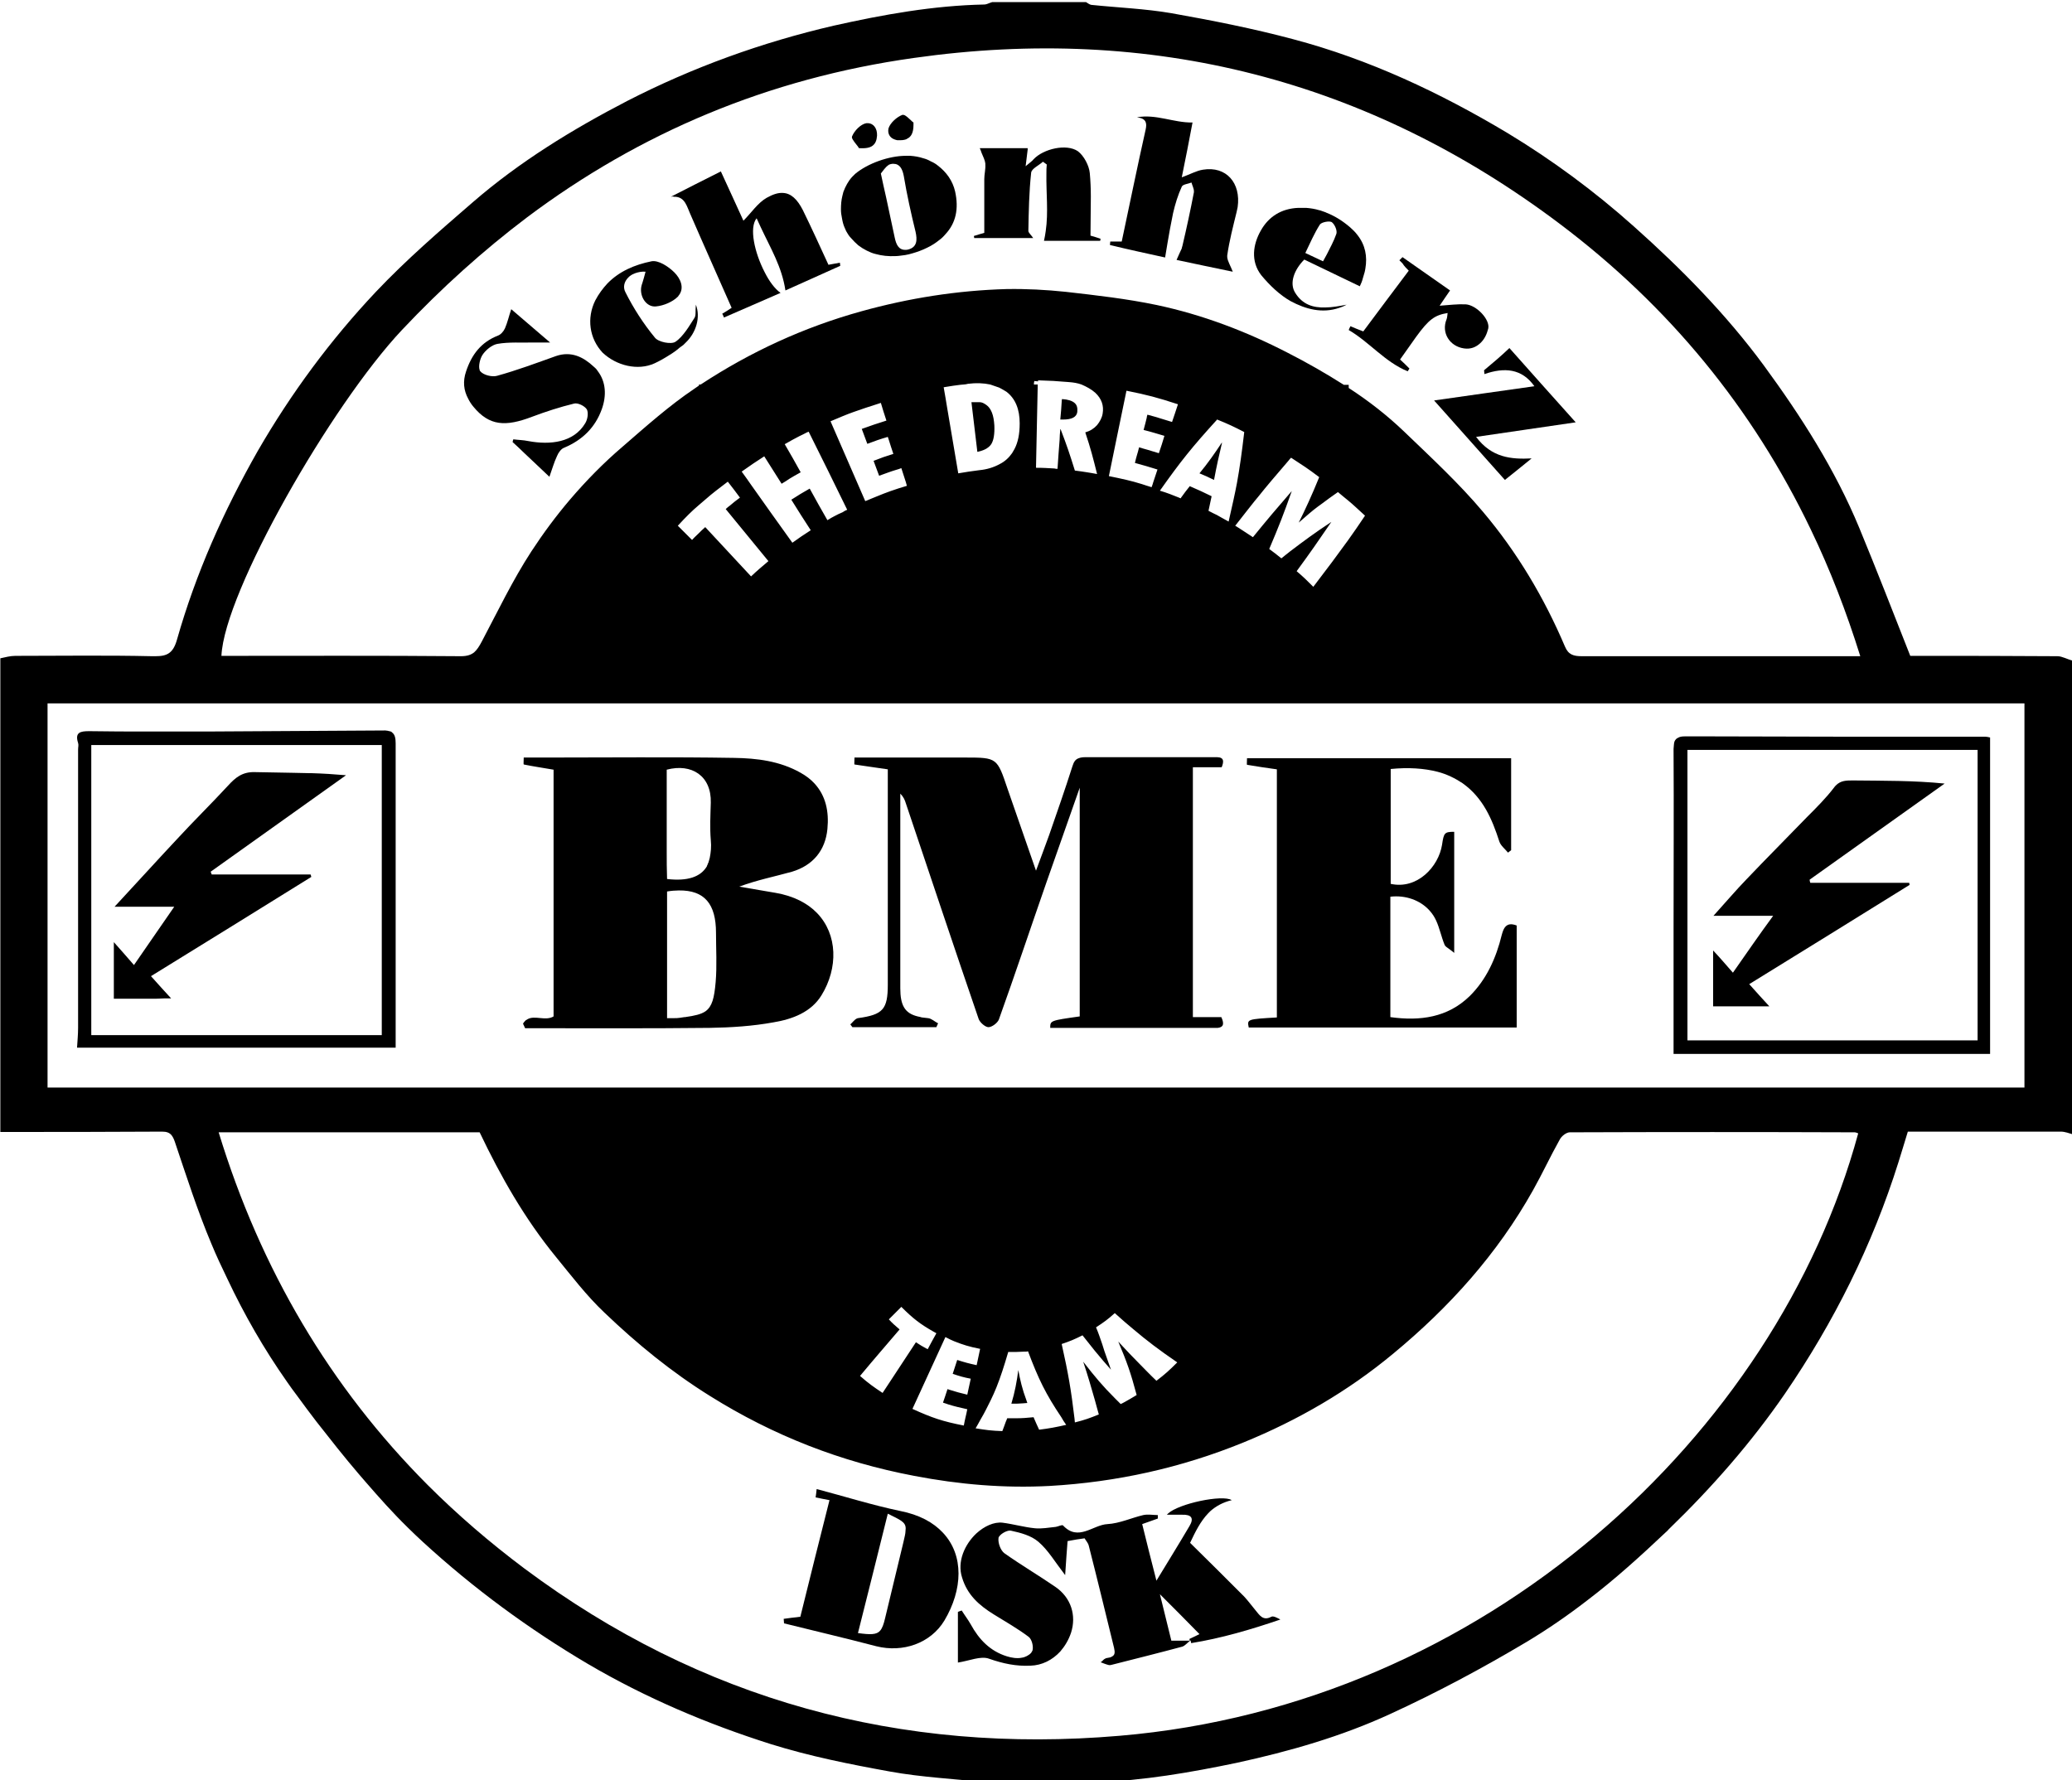 <?xml version="1.0" encoding="UTF-8" standalone="no"?>
<svg width="100%" height="100%" viewBox="0 0 597 513" version="1.1"
    xmlns="http://www.w3.org/2000/svg" xmlns:xlink="http://www.w3.org/1999/xlink"
    xml:space="preserve" xmlns:serif="http://www.serif.com/"
    style="fill-rule:evenodd;clip-rule:evenodd;stroke-linejoin:round;stroke-miterlimit:2;">
    <g id="DSK" transform="matrix(1,0,0,1,-78,-139)">
        <g transform="matrix(1,0,0,1,0,1)">
            <path d="M91.7,340.7L661.3,340.7L661.3,451.4L91.7,451.4L91.7,340.7ZM352.9,524.5C355.4,525.5 357.3,526.1 360.4,526.7C360,528.6 359.8,529.5 359.4,531.4C357.1,530.9 356,530.6 353.8,529.9C353.3,531.5 353,532.3 352.5,533.9C354.6,534.6 355.6,534.9 357.7,535.3C357.3,537.1 357.1,538.1 356.7,539.9C354.6,539.4 353.5,539.1 351.6,538.5C351.4,538.4 351.2,538.4 351,538.3C350.5,539.9 350.2,540.7 349.7,542.2C350.3,542.4 350.7,542.5 351.2,542.7C353.1,543.3 354.5,543.6 356.7,544.1C356.5,545 356.4,545.7 356.2,546.4C356,547.1 355.9,547.9 355.7,548.8C349.6,547.6 346.6,546.6 340.9,544C344.7,535.7 346.6,531.6 350.4,523.3C351.5,523.9 352.2,524.2 352.9,524.5M385.2,548.6C382.1,549.3 380.5,549.6 377.4,550C376.7,548.5 376.4,547.8 375.8,546.4C373.8,546.6 372.4,546.7 370.8,546.7L368.2,546.7C368.1,547.1 367.9,547.4 367.8,547.7C367.5,548.6 367.2,549.3 366.8,550.4C363.7,550.3 362.2,550.1 359.1,549.6C359.6,548.7 360.1,547.9 360.5,547.1C361.7,545.1 362.6,543.2 363.5,541.4C364.1,540.2 364.6,539 365.1,537.8C366.3,534.8 367.3,531.7 368.5,527.6C370.4,527.6 371.5,527.6 373.1,527.5L373.5,527.5C373.7,527.5 373.9,527.5 374.2,527.401C377.2,535.401 379.3,539.7 383.8,546.401C384.2,547.1 384.6,547.8 385.2,548.6M393.4,527.2C395.1,529.3 396.7,531.1 398.1,532.7C397.6,531.3 397.4,530.7 396.9,529.3C396.4,528 396,526.7 395.6,525.4C394.9,523.4 394.6,522.4 393.8,520.5C396.1,519 397.2,518.2 399.2,516.4C401.2,518.2 402.9,519.7 404.5,521C408.4,524.3 411.8,526.9 417.2,530.6C414.9,532.9 413.7,534 411.2,535.9C409.3,534.1 407.9,532.6 406.5,531.2C404.5,529.2 402.7,527.3 400.2,524.6C402.7,530.5 403.8,533.6 405.5,540C404,540.9 403.2,541.4 401.9,542.1C401.6,542.3 401.3,542.4 400.9,542.6C400.3,542 399.8,541.5 399.3,541C395.7,537.4 393.6,534.9 390.1,530.4C391.6,534.9 392.4,537.8 393.5,541.6C393.8,542.8 394.2,544.1 394.6,545.6C391.9,546.7 390.5,547.2 387.7,547.9C387.7,547.5 387.6,547.2 387.6,546.8C386.6,538.4 385.8,533.8 383.9,525.3C386.3,524.5 387.5,524 389.9,522.8C391.1,524.3 392.3,525.8 393.4,527.2M334.1,518.2L337.7,514.6C341.1,518 343.2,519.6 346.9,521.7C347.2,521.9 347.5,522 347.8,522.2C346.8,524 346.3,524.9 345.3,526.8C345.1,526.7 345,526.6 344.9,526.6C343.8,526 343.1,525.6 341.9,524.8C339.1,529.1 337.3,531.8 335,535.3C334.2,536.5 333.3,537.9 332.3,539.4C329.6,537.6 328.3,536.7 325.8,534.5C330.3,529.1 332.6,526.5 337.2,521.1C335.8,519.9 335.2,519.4 334.1,518.2M400.6,638.2C337.5,643.6 279.9,627.9 229.1,590C219.1,582.5 209.8,574.5 201.2,565.9C173.2,537.8 153.1,503.9 141,464.3L216.2,464.3C222.3,477.1 229.2,489.2 238.1,500.1C242.6,505.6 247,511.4 252.2,516.3C261.5,525.2 271.5,533.4 282.6,540.3C300.8,551.7 320.3,559.3 341.4,563.3C354.4,565.8 367.4,566.9 380.5,566.2C399.7,565.1 418.3,561 436.2,553.7C451.9,547.3 466.4,538.9 479.4,528.1C495.5,514.8 509.4,499.4 519.7,481C522.4,476.2 524.7,471.2 527.4,466.4C527.9,465.4 529.3,464.3 530.3,464.3C557.7,464.2 585,464.2 612.4,464.3C612.7,464.3 613.1,464.5 613.4,464.6C589.8,551.5 505.7,629.3 400.6,638.2M456.4,307.1C454.5,305.2 453.6,304.3 451.6,302.6C455.7,297 457.7,294.1 461.6,288.4C456.6,291.7 453.8,293.8 449.7,296.9C448.9,297.5 448.1,298.2 447.2,298.9C445.8,297.8 445.1,297.2 443.7,296.2C446.5,289.6 447.8,286.3 450.2,279.5C445.6,284.8 443.4,287.4 439,292.8C437.8,292 437,291.5 436.1,290.9C435.6,290.6 435,290.2 434.4,289.8C434.2,289.7 434.1,289.6 433.9,289.5C434.9,288.2 435.9,287 436.8,285.8C438.1,284.2 439.2,282.7 440.4,281.3C443.1,277.9 445.7,274.9 449.3,270.7C449.5,270.4 449.7,270.2 450,269.9C451.7,271 452.9,271.8 454.1,272.6C455.3,273.4 456.5,274.3 458.1,275.5C456,280.7 454,285 452.2,288.6C453.4,287.6 454,287 455.2,286C456,285.3 456.9,284.6 457.7,284C458.1,283.7 458.4,283.5 458.8,283.2C460.7,281.8 461.6,281.1 463.5,279.8C464.6,280.7 465.5,281.5 466.4,282.2C468,283.5 469.3,284.8 471.3,286.6C469.5,289.3 467.9,291.6 466.4,293.7C463.3,298 460.6,301.6 456.4,307.1M279.3,283.6C280,283 280.7,282.4 281.4,281.8C283.2,280.2 285.2,278.7 287.7,276.8C289.1,278.6 289.8,279.5 291.2,281.4C290,282.3 289.2,282.9 288.3,283.7C287.9,284 287.5,284.3 287.1,284.7C292,290.7 294.5,293.7 299.4,299.7C297.4,301.4 296.3,302.3 294.4,304.1C289.1,298.4 286.5,295.6 281.2,289.9C280.4,290.6 279.9,291.1 279.3,291.7C278.7,292.3 278.1,292.8 277.4,293.6C275.8,292 275,291.2 273.3,289.5C275.6,287 277.4,285.2 279.3,283.6M327.6,282.3C327.5,282.3 327.4,282.4 327.3,282.4C323.4,273.4 321.4,268.8 317.6,260.1C317.5,259.9 317.4,259.6 317.3,259.4C319.9,258.3 322,257.4 324,256.7C326.2,255.9 328.4,255.2 331.2,254.3C331.4,254.2 331.6,254.2 331.8,254.1C332.4,256.1 332.7,257.1 333.4,259.2C330.5,260.1 329.1,260.6 326.3,261.6C326.9,263.3 327.3,264.2 327.9,265.9C330.3,265 331.4,264.6 333.8,263.9C333.9,264.2 334,264.5 334.1,264.8C334.5,266.2 334.9,267.2 335.4,268.8C333.1,269.5 332,269.9 329.7,270.8C330.3,272.5 330.7,273.4 331.3,275.1C333.3,274.4 334.5,273.9 336.2,273.4C336.7,273.3 337.1,273.1 337.7,272.9C338.1,274.2 338.4,275 338.7,276C338.9,276.6 339.1,277.2 339.3,278C335.6,279.1 333.4,279.9 330.5,281.1C329.6,281.5 328.7,281.8 327.6,282.3M318.5,286.7C317.9,287 317.2,287.4 316.4,287.9C314.3,284.3 313.3,282.4 311.3,278.8C309.8,279.7 308.8,280.2 307.6,281C307.1,281.3 306.6,281.6 306,282C308.2,285.5 309.3,287.3 311.6,290.8C309.4,292.2 308.4,292.9 306.3,294.4C301.4,287.6 298.6,283.6 294.4,277.7C293.6,276.5 292.7,275.3 291.7,273.9C293,273 294,272.3 295,271.6C296,271 296.9,270.3 298.2,269.5C300.2,272.7 301.2,274.2 303.2,277.4C304.1,276.9 304.8,276.4 305.4,276C306.4,275.4 307.4,274.8 308.7,274.1C306.9,270.9 306,269.2 304.1,266C305.8,265 307,264.4 308.3,263.7C309,263.4 309.7,263 310.5,262.6C310.7,262.5 310.8,262.5 311,262.4C315.5,271.4 317.7,275.9 322.1,284.9C321.6,285.1 321.2,285.3 320.8,285.6C319.9,286 319.2,286.3 318.5,286.7M365.9,249.7C366.5,250 367,250.3 367.5,250.6C367.7,250.7 367.8,250.8 368,250.9C370.6,252.9 371.8,256 371.8,260C371.8,263.1 371.3,265.5 370.3,267.4C370.1,267.8 369.8,268.2 369.6,268.6C368.7,269.9 367.5,271 366.1,271.7C364.3,272.7 362.3,273.3 360.1,273.5C357.7,273.8 356.5,274 354.1,274.4C352.8,266.7 352,261.9 350.9,255.5C350.6,253.7 350.3,251.8 349.9,249.6C350.1,249.6 350.3,249.5 350.5,249.5C352.1,249.2 353.2,249.1 354.6,248.9C354.9,248.9 355.3,248.8 355.7,248.8C356.1,248.8 356.5,248.7 356.9,248.6C359.3,248.3 361.4,248.4 363.3,248.8C364.2,249.1 365.1,249.4 365.9,249.7M393.6,251.2C395.4,252.9 396.1,254.9 395.7,257.2C395.5,258.4 394.9,259.5 394.1,260.5C393.2,261.5 392.1,262.2 390.7,262.6C392.3,267.4 392.9,269.8 394.1,274.6C392.9,274.4 392,274.2 391.2,274.1C390.1,273.9 389.1,273.8 387.7,273.6C386.2,268.8 385.4,266.4 383.6,261.7L383.5,261.7C383.4,262.9 383.3,263.9 383.3,264.8C383.1,267.6 382.9,269.7 382.7,273.1C382.4,273.1 382.1,273.1 381.8,273C379.9,272.9 378.7,272.8 376.5,272.8C376.7,263.1 376.8,258.1 377,248.8L375.9,248.8C375.9,248.5 375.9,248.2 376,247.9L376,247.8C376.4,247.8 376.7,247.9 377.1,247.9L377.1,247.6C380.6,247.7 382.4,247.8 385.9,248.1C387.3,248.2 388.5,248.4 389.6,248.8C391,249.4 392.5,250.2 393.6,251.2M415.7,259.6C413.7,259 412.4,258.6 410.8,258.1C410.1,257.9 409.4,257.7 408.6,257.5C408.5,257.8 408.4,258.2 408.4,258.4C408.1,259.6 407.9,260.5 407.5,261.9C409.9,262.5 411.1,262.9 413.5,263.6C412.9,265.6 412.6,266.6 411.9,268.6C410.6,268.2 409.6,267.9 408.6,267.6C407.9,267.4 407.1,267.2 406.2,266.9C406,267.8 405.8,268.4 405.6,269.1C405.4,269.8 405.2,270.5 405,271.4C407.6,272.1 408.9,272.5 411.5,273.3C411,274.8 410.7,275.7 410.3,276.9C410.2,277.4 410,277.8 409.8,278.4C409.7,278.4 409.6,278.3 409.5,278.3C408.6,278 407.8,277.8 407,277.5C403.8,276.5 401.4,276 397.5,275.2C399.5,265.5 400.5,260.5 402.5,250.9C402.5,250.8 402.5,250.7 402.6,250.6C408.6,251.8 411.6,252.6 417.4,254.5C416.7,256.6 416.4,257.6 415.7,259.6M432,288.3C430.6,287.5 429.6,287 428.6,286.4C427.9,286.1 427.2,285.7 426.4,285.3C426.3,285.3 426.3,285.2 426.2,285.2C426.6,283.5 426.7,282.7 427.1,281C424.6,279.8 423.4,279.2 420.8,278.1C419.8,279.4 419.2,280.1 418.3,281.4C418.3,281.5 418.2,281.5 418.2,281.6C418,281.5 417.8,281.5 417.7,281.4C415.7,280.6 414.5,280.1 412.2,279.4C418.2,270.9 421.5,266.8 428.6,259C428.6,258.9 428.7,258.9 428.7,258.9C431.9,260.2 433.4,260.9 436.5,262.5C435.8,268.5 435.2,272.8 434.4,277.2C433.8,280.4 433,283.9 432,288.3M341.3,154.7C409.6,145 472.2,160.9 527.4,202.5C559,226.3 583,255.7 599.7,290.5C605.3,302.1 610,314.3 614,327.1L533.8,327.1C531.4,327.1 529.9,326.7 528.9,324.3C522.9,310.2 515.1,297.1 505.3,285.5C498.4,277.3 490.4,269.9 482.6,262.4C477.7,257.7 472.3,253.5 466.6,249.8L466.6,248.9L465.2,248.9C460,245.6 454.6,242.5 449.1,239.7C437.1,233.5 424.5,228.7 411.3,225.9C402.7,224.1 393.9,223.1 385.1,222.1C379.4,221.5 373.7,221.2 368,221.3C353.8,221.7 339.9,223.9 326.2,227.7C309.6,232.3 294.2,239.4 279.9,248.8L279.4,248.8L279.4,249.1C279,249.4 278.5,249.7 278.1,250C270.8,254.9 264.1,260.9 257.4,266.7C251.9,271.4 246.9,276.5 242.2,282C238.2,286.7 234.5,291.7 231.1,296.9C225.7,305.2 221.4,314.2 216.8,322.9C216.1,324.2 215.5,325.2 214.6,326C213.7,326.7 212.6,327.1 210.8,327.1C187.8,326.9 164.8,327 141.8,327C142.6,308.6 173.4,254.8 193.8,233.1C205.2,221 217.2,210.2 229.9,200.6C262.3,176.3 299.3,160.6 341.3,154.7M670.8,327.1C657.7,327 644.6,327 631.5,327L628.4,327C623.4,314.3 618.7,302.2 613.7,290.1C606.7,273.2 596.9,257.9 586.2,243.3C575.3,228.5 562.4,215.4 548.7,203.2C537.4,193.1 525.2,184.1 512.3,176.3C492.9,164.7 472.5,155.1 450.6,149.3C439,146.2 427.3,143.9 415.5,141.8C407.9,140.5 400.1,140.2 392.4,139.4C391.9,139.3 391.4,138.9 390.9,138.6L363.9,138.6C363.7,138.7 363.5,138.7 363.3,138.8C362.7,139 362.2,139.3 361.6,139.3C346.9,139.6 332.5,142.2 318.2,145.4C297.5,150.2 277.6,157.4 258.7,167.1C242.9,175.3 227.7,184.6 214.2,196.3C204.6,204.6 195,212.9 186.3,222.1C173.2,236 161.9,251.3 152.3,267.9C142.4,285.3 134.4,303.3 129,322.3C127.9,326.2 126.2,327.1 122.8,327.1L121.8,327.1C108.7,326.8 95.5,327 82.4,327C81,327 79.5,327.4 78.1,327.7L78.1,464.2C93.6,464.2 109.2,464.2 124.7,464.1C126,464.1 126.8,464.4 127.4,465.1C127.8,465.6 128.1,466.2 128.4,467.1C131.7,476.9 134.9,486.9 138.9,496.4C140.3,499.8 141.9,503.2 143.5,506.5C148.4,516.9 154.1,526.8 160.7,536.2C161.6,537.5 162.6,538.9 163.6,540.2C165.4,542.7 167.3,545.2 169.2,547.7C173.2,552.8 177.2,557.9 181.4,562.8C182,563.5 182.7,564.3 183.3,565C187.2,569.5 191.2,574 195.5,578.2C196.9,579.6 198.4,581 199.8,582.3C214.4,595.7 230.3,607.4 247.4,617.5C264.1,627.3 281.8,634.8 300.1,640.6C311.3,644.1 322.8,646.4 334.4,648.5C343.7,650.2 353.2,650.6 362.7,651.7C363.1,651.7 363.4,652.2 363.8,652.4L390.8,652.4C391.8,652.1 392.8,651.7 393.8,651.6C407.5,651.1 420.9,648.8 434.3,646C449.5,642.7 464.5,638.4 478.6,631.9C491.9,625.8 505,618.8 517.6,611.3C523.8,607.6 529.6,603.6 535.3,599.2C543.2,593.2 550.6,586.5 557.9,579.6C558.2,579.3 558.5,579.1 558.7,578.8L558.9,578.6C571.3,566.6 582.6,553.7 592.3,539.6C606.4,519 617.5,496.8 625,472.901C625.9,470.1 626.7,467.3 627.7,464.1L671.8,464.1C673,464.1 674.2,464.6 675.3,464.901L675.3,328.4C673.6,328 672.2,327.1 670.8,327.1" style="fill-rule:nonzero;"/>
        </g>
        <g transform="matrix(1,0,0,1,371.4,543.5)">
            <path d="M0,-9.7C-0.4,-6.5 -1,-3.3 -2,0C-0.6,0 0.2,0 1.3,-0.1C1.7,-0.1 2.1,-0.2 2.6,-0.2C2.5,-0.5 2.4,-0.8 2.3,-1.1C1.2,-4 0.5,-6.9 0,-9.7" style="fill-rule:nonzero;"/>
        </g>
        <g transform="matrix(1,0,0,1,420.7,577.5)">
            <path d="M0,33.8C0,34 0.1,34.1 0.1,34.3L-5.2,34.3C-6.3,29.9 -7.4,25.4 -8.5,20.9C-4.4,25 -0.601,28.8 2.899,32.4C2.3,32.7 1.1,33.3 0,33.8M23.6,27.4C21.2,28.7 20.2,26.9 19.1,25.6C18,24.3 17,22.9 15.8,21.6C10.6,16.4 5.399,11.2 0.2,6.1C1.7,2.9 3.2,-0.1 5.399,-2.4C5.6,-2.6 5.8,-2.8 5.899,-2.9C6,-3 6,-3 6.1,-3.1C7.7,-4.5 9.7,-5.6 12.2,-6.2C9.6,-7.9 -3.2,-5.2 -6.2,-2.3L-6.5,-2L-2.101,-2C0.6,-2.099 1.399,-1 0,1.3C-3,6.4 -6.101,11.4 -9.5,17C-11,11.2 -12.3,6 -13.601,0.7C-11.9,0.1 -10.5,-0.4 -9.101,-0.9L-9.101,-1.9C-10.5,-1.9 -11.9,-2.2 -13.3,-1.9C-16.7,-1.099 -20.101,0.5 -23.601,0.7C-27.8,0.901 -32,5.8 -36.4,1.1C-36.7,0.8 -37.8,1.401 -38.5,1.5C-40.5,1.7 -42.601,2.1 -44.5,1.901C-47.6,1.6 -50.7,0.7 -53.8,0.3C-56.3,0 -59.1,1.3 -61.4,3.401C-64.7,6.5 -67,11.5 -65.5,16.1C-64,21.1 -60.6,24.1 -56.4,26.7C-53,28.8 -49.5,30.8 -46.3,33.2C-45.4,33.901 -44.9,35.901 -45.2,37.1C-45.3,37.3 -45.4,37.5 -45.6,37.8C-46.2,38.5 -47.4,39.1 -48.3,39.2C-49.7,39.5 -51.3,39.2 -52.6,38.8C-57.4,37.3 -60.6,34 -63,29.6C-63.8,28.2 -64.8,26.901 -65.6,25.6C-66,25.7 -66.4,25.901 -66.7,26L-66.7,40.6C-63.4,40.1 -60.1,38.6 -57.7,39.5C-53.7,40.901 -49.9,41.7 -45.8,41.5C-42.5,41.401 -39.5,39.901 -37.2,37.401C-35.9,35.901 -34.8,34.1 -34.101,32C-32.5,27 -34.101,21.901 -38.601,18.8C-43.4,15.5 -48.5,12.5 -53.3,9.1C-54.4,8.3 -55.2,6.1 -55,4.7C-55,4.5 -54.8,4.2 -54.5,3.901C-53.7,3.1 -52.2,2.401 -51.4,2.6C-48.6,3.2 -45.6,4 -43.5,5.8C-40.7,8.2 -38.8,11.5 -35.8,15.401C-35.5,11.1 -35.3,7.8 -35.101,5.6C-33,5.2 -31.8,5 -30.2,4.8C-29.8,5.5 -29.2,6.1 -29,6.901C-26.5,16.7 -24.101,26.6 -21.7,36.401C-21.4,37.7 -21.5,38.401 -22.2,38.8C-22.601,39.1 -23.101,39.2 -23.8,39.3C-24,39.3 -24.3,39.5 -24.5,39.6C-24.8,39.8 -25.101,40.2 -25.4,40.401C-25.5,40.401 -25.5,40.5 -25.601,40.5C-24.8,40.8 -24.101,41.1 -23.3,41.3C-23,41.401 -22.5,41.3 -22.2,41.2C-15.5,39.5 -8.7,37.8 -2,36C-1.4,35.8 -1,35.3 0.3,34.2C0.399,34.5 0.5,34.7 0.5,35C9.2,33.6 17.7,31.1 26.2,28.2C25.3,27.7 24.2,27.1 23.6,27.4" style="fill-rule:nonzero;"/>
        </g>
        <g transform="matrix(1,0,0,1,338.3,600)">
            <path d="M0,-16.6C-1.8,-9.299 -3.5,-1.9 -5.3,5.4C-5.7,7.1 -6.1,8.201 -6.7,8.9C-7.7,10.1 -9.5,10.1 -13.1,9.6C-10.2,-1.799 -7.4,-13.2 -4.5,-24.799C-4.1,-24.6 -3.8,-24.499 -3.5,-24.299C0,-22.6 0.9,-21.999 0.6,-19.799C0.6,-18.999 0.3,-17.999 0,-16.6M11.4,-19.299C8.6,-22.299 4.6,-24.499 -1,-25.6C-9.1,-27.299 -17,-29.799 -25,-31.9C-25.1,-30.9 -25.2,-30.1 -25.3,-29.499C-23.8,-29.2 -22.5,-28.9 -21.3,-28.7C-24.2,-17.299 -27,-5.999 -29.7,4.9C-31.6,5.1 -33,5.3 -34.5,5.501C-34.5,5.9 -34.4,6.3 -34.4,6.8C-25.5,9.001 -16.6,11.1 -7.8,13.4C-0.2,15.3 7.8,12.6 11.8,6.001C17.1,-2.9 17.5,-12.799 11.4,-19.299" style="fill-rule:nonzero;"/>
        </g>
        <g transform="matrix(1,0,0,1,421.7,360.001)">
            <path d="M0,72.099L0,0.099L8.3,0.099C9.6,-3.101 7.5,-2.801 5.7,-2.801L-31,-2.801C-31.8,-2.801 -32.4,-2.701 -32.9,-2.501C-33.8,-2.201 -34.3,-1.501 -34.7,-0.201C-36.8,6.399 -39.101,12.999 -41.4,19.599C-42.5,22.699 -43.7,25.799 -45.2,29.899C-48.2,21.299 -50.8,13.799 -53.4,6.299C-56.4,-2.601 -56.4,-2.701 -65.5,-2.701L-97.5,-2.701C-97.5,-1.801 -97.6,-0.701 -97.5,-0.701C-94.3,-0.201 -91.2,0.199 -87.9,0.699L-87.9,62.7C-87.9,69.899 -89.3,71.399 -96.5,72.399C-96.6,72.399 -96.7,72.399 -96.7,72.499L-96.8,72.499C-97.5,72.799 -98.1,73.7 -98.7,74.2C-98.5,74.499 -98.3,74.7 -98.1,74.999L-73.9,74.999C-73.7,74.599 -73.6,74.2 -73.4,73.899C-74.4,73.399 -75.3,72.499 -76.3,72.399C-76.9,72.299 -77.5,72.299 -78,72.2C-78.1,72.2 -78.2,72.2 -78.4,72.099C-78.7,71.999 -79,71.999 -79.3,71.899C-83,70.999 -84.3,68.7 -84.3,63.799L-84.3,7.699C-83.4,8.599 -83,9.499 -82.7,10.499C-75.7,31.299 -68.8,51.999 -61.7,72.7C-61.3,73.7 -59.8,74.999 -58.9,74.999C-57.9,74.999 -56.3,73.799 -55.9,72.799C-51.2,59.7 -46.8,46.499 -42.2,33.299C-39.101,24.499 -36,15.699 -32.601,5.999L-32.601,71.899C-41.101,73.099 -41.101,73.099 -41.101,75.2L7.2,75.2C8.8,74.999 9.1,74.099 8.2,72.099L0,72.099Z" style="fill-rule:nonzero;"/>
        </g>
        <g transform="matrix(1,0,0,1,275.4,360.4)">
            <path d="M0,71.7L-0.2,71.7C-0.6,71.801 -1.1,71.801 -1.5,71.9C-2.1,72 -2.6,72 -3.2,72L-5.2,72L-5.2,35.5C-4,35.3 -2.8,35.2 -1.8,35.2C5.6,35.1 8.9,39.1 8.9,47.4C8.9,52.1 9.2,56.9 8.8,61.6C8.4,66.2 7.8,68.6 5.9,70.001C4.6,70.9 2.8,71.301 0,71.7M-5.3,23.9L-5.3,0.4C1.9,-1.5 7.6,2.2 7.4,9.9C7.3,13.5 7.1,17.1 7.4,20.7C7.6,22.6 7.4,24.3 7.1,25.8C7,26.3 6.8,26.8 6.7,27.2C6.6,27.4 6.5,27.5 6.5,27.7C6.4,27.9 6.3,28 6.3,28.2C4.5,31.3 0.7,32.6 -5.2,31.9C-5.3,29.2 -5.3,26.5 -5.3,23.9M26.1,35.9C22.6,35.3 19.1,34.7 15.6,34.1C20.7,32.2 25.8,31.2 30.8,29.8C36.8,28 40.4,23.7 41,17.5C41.5,12.4 40.5,7.9 37.3,4.4C36.2,3.2 34.9,2.2 33.3,1.3C27.3,-2.1 20.7,-2.9 14.1,-3C-4,-3.3 -22.1,-3.1 -40.3,-3.1L-46.5,-3.1C-46.5,-2.2 -46.6,-1.2 -46.5,-1.1C-43.6,-0.5 -40.7,-0.1 -37.9,0.4L-37.9,71.5C-40.2,72.9 -43.3,71.1 -45.4,72.301C-45.6,72.4 -45.7,72.5 -45.9,72.6C-46.2,72.9 -46.5,73.2 -46.7,73.6C-46.5,74 -46.3,74.5 -46.1,74.9C-28.4,74.9 -10.6,75 7.1,74.801C13.3,74.7 19.5,74.301 25.5,73.2C30.9,72.301 36.3,70.301 39.3,65.4C44.1,57.6 44,47.9 38,41.7C35.3,38.9 31.3,36.801 26.1,35.9" style="fill-rule:nonzero;"/>
        </g>
        <g transform="matrix(1,0,0,1,511.8,386.6)">
            <path d="M0,19.4C-0.5,19.9 -0.8,20.7 -1.1,21.799C-2.7,28.4 -5.5,34.7 -10.399,39.5C-16.7,45.6 -24.6,46.7 -33.2,45.5L-33.2,10.799C-28.8,10.299 -24.6,11.799 -21.899,14.799C-21.1,15.7 -20.5,16.6 -20,17.7C-19,19.9 -18.5,22.4 -17.6,24.6C-17.5,24.9 -17.2,25.2 -16.899,25.4C-16.399,25.799 -15.6,26.299 -14.8,27L-14.8,-7.9C-17.6,-7.9 -17.8,-7.6 -18.3,-4.2C-19.3,2.2 -25.5,8.8 -33.1,7.1L-33.1,-26C-28,-26.5 -23.5,-26.2 -19.6,-25.2C-16.899,-24.5 -14.5,-23.3 -12.399,-21.9C-6.5,-17.7 -3.899,-11.6 -1.8,-5.1C-1.399,-3.9 -0.2,-3 0.7,-1.9C1,-2.1 1.3,-2.4 1.601,-2.6L1.601,-29.1L-74.5,-29.1C-74.5,-28.3 -74.6,-27.3 -74.5,-27.2C-71.6,-26.7 -68.7,-26.3 -65.899,-25.9L-65.899,45.6C-74.5,46.1 -74.5,46.1 -74,48.5L3.2,48.5L3.2,19.1C1.601,18.5 0.7,18.7 0,19.4" style="fill-rule:nonzero;"/>
        </g>
        <g transform="matrix(1,0,0,1,0,-1.6)">
            <path d="M188,438.9L104.3,438.9L104.3,355.3L188,355.3L188,438.9ZM191,351.7L190.9,351.6C190.8,351.5 190.7,351.4 190.5,351.4C190.4,351.3 190.2,351.3 190.1,351.3C190,351.3 189.9,351.2 189.8,351.2C189.6,351.2 189.3,351.1 189,351.1C172,351.2 155.1,351.3 138.1,351.4L120.9,351.4C115.2,351.4 109.4,351.4 103.7,351.3C101.2,351.3 99.5,351.6 100.5,354.7C100.7,355.3 100.5,355.9 100.5,356.6L100.5,436.8C100.5,438.8 100.3,440.7 100.2,442.5L192,442.5L192,354.8C192,353.4 191.8,352.3 191,351.7" style="fill-rule:nonzero;"/>
        </g>
        <g transform="matrix(1,0,0,1,0,1.9)">
            <path d="M647.8,436.9L564.2,436.9L564.2,353.2L647.8,353.2L647.8,436.9ZM650.1,349.4L643.9,349.4C619.2,349.4 594.4,349.4 569.7,349.3L563.5,349.3C562.6,349.3 562,349.4 561.5,349.7C561,349.9 560.7,350.3 560.5,350.7C560.4,351 560.3,351.3 560.3,351.7C560.3,352.1 560.2,352.5 560.2,352.9L560.2,353.3C560.3,370.4 560.2,387.5 560.2,404.6L560.2,440.8L651.4,440.8L651.4,349.6L651.3,349.6C650.8,349.5 650.5,349.4 650.1,349.4" style="fill-rule:nonzero;"/>
        </g>
        <g transform="matrix(1,0,0,1,413.7,175.9)">
            <path d="M0,37.3C0.5,34.4 0.899,31.7 1.399,29.1C1.7,27.5 2,26 2.3,24.5C2.899,21.9 3.7,19.3 4.8,16.9C5.1,16.2 6.6,16.1 7.6,15.7C7.8,16.5 8.3,17.4 8.3,18.2L8.3,18.5C7.3,23.7 6.2,28.8 5,33.9C4.899,34.1 4.899,34.4 4.8,34.6C4.8,34.7 4.8,34.8 4.7,34.9C4.3,35.8 3.8,36.8 3.3,38C8.5,39.1 14.1,40.3 19.5,41.4C18.899,39.8 18,38.4 17.899,37.2L17.899,36.7C18.5,32.5 19.6,28.3 20.6,24.2C20.7,23.7 20.8,23.3 20.899,22.8C21.899,15.8 17.6,10.9 10.899,12C9,12.3 7.3,13.3 4.8,14.2C5.899,8.8 6.899,3.8 7.899,-1.6C2.5,-1.5 -2.601,-4.1 -8.101,-3.1C-6.7,-2.9 -5.9,-2.5 -5.601,-1.7C-5.4,-1.2 -5.4,-0.5 -5.601,0.4C-8,11.1 -10.2,21.9 -12.5,32.7L-15.8,32.7C-15.8,33 -15.9,33.4 -15.9,33.7C-10.601,35 -5,36.2 0,37.3" style="fill-rule:nonzero;"/>
        </g>
        <g transform="matrix(1,0,0,1,272.2,223.2)">
            <path d="M0,-27.5L0.4,-27.5C3.2,-27.3 3.7,-24.7 4.7,-22.5C8.6,-13.5 12.6,-4.6 16.6,4.5C15.7,5.1 14.8,5.7 13.9,6.2C14.1,6.6 14.3,7 14.4,7.3C19.8,5 25.1,2.6 30.7,0.2C29,-1 27.4,-3.2 26.1,-5.8C23.2,-11.4 21.6,-18.6 23.8,-21.3C24.2,-20.4 24.6,-19.6 25,-18.7C27.8,-12.7 31.1,-7.3 32.1,-0.5C37.1,-2.7 42.5,-5.2 47.9,-7.6C47.9,-7.9 47.8,-8.2 47.8,-8.5C46.8,-8.3 45.7,-8.1 44.5,-7.9C42.1,-13.1 39.7,-18.4 37.1,-23.7C35.5,-26.8 33.7,-28.5 31.4,-28.6C30,-28.7 28.5,-28.2 26.7,-27.2C24.1,-25.7 22.3,-22.9 20,-20.6C18,-24.9 15.8,-29.9 13.5,-34.8C8.5,-32.3 3.8,-29.9 -0.9,-27.5C-0.7,-27.5 -0.4,-27.6 -0.2,-27.6C-0.2,-27.5 -0.1,-27.5 0,-27.5" style="fill-rule:nonzero;"/>
        </g>
        <g transform="matrix(1,0,0,1,214.4,248.3)">
            <path d="M0,7.9C4.6,13.5 9.3,13.7 16.9,10.8C20.9,9.3 24.9,8 29,7C30.1,6.7 32.1,7.7 32.7,8.7C33.2,9.7 32.9,11.6 32.2,12.7C28.9,18.2 22.2,19 15.8,17.8C14.4,17.5 13,17.5 11.5,17.3C11.4,17.6 11.3,17.9 11.3,18.1C12.4,19.1 13.5,20.1 14.6,21.2C16.9,23.4 19.3,25.6 21.9,28.1C22.7,25.9 23.2,24 24.1,22.1C24.5,21.1 25.3,20 26.2,19.7C31.4,17.5 35.1,13.9 37,8.6C38.4,4.7 38.2,0.7 35.8,-2.4C35.5,-2.9 35.1,-3.3 34.6,-3.7C31.7,-6.4 28.2,-8.2 23.8,-6.7C18.2,-4.7 12.6,-2.6 6.8,-1C5.4,-0.6 2.9,-1.2 2,-2.3C1.9,-2.4 1.8,-2.5 1.8,-2.7C1.4,-3.8 1.9,-5.9 2.6,-7C3.5,-8.4 5.3,-9.9 6.9,-10.2C10.3,-10.8 13.9,-10.5 17.4,-10.6L22.1,-10.6C17.9,-14.2 14.5,-17.1 10.9,-20.2C10.2,-18.1 9.8,-16.3 9.1,-14.7C8.7,-13.8 7.9,-12.9 7.1,-12.6C2.2,-10.7 -0.5,-7.1 -2.1,-2.3C-3.1,0.6 -2.8,3.2 -1.5,5.6C-1.1,6.4 -0.6,7.2 0,7.9" style="fill-rule:nonzero;"/>
        </g>
        <g transform="matrix(1,0,0,1,358.6,181.7)">
            <path d="M0,25.3C0,25.5 0.1,25.7 0.1,25.9L17.1,25.9C16.5,25 15.7,24.4 15.7,23.8C15.8,18.2 15.9,12.7 16.5,7.1C16.6,5.9 18.7,5 19.9,3.9C20.3,4.2 20.6,4.4 21,4.7C20.9,5.6 20.9,6.4 20.9,7.3C20.8,12.9 21.5,18.5 20.7,23.9C20.6,24.8 20.4,25.7 20.2,26.7L36.4,26.7C36.4,26.5 36.5,26.3 36.5,26.1C35.6,25.8 34.7,25.5 33.6,25.2C33.6,21.4 33.7,17.6 33.7,13.9C33.7,11.7 33.6,9.4 33.4,7.2C33.2,5 31.7,2.2 30,0.9C26.7,-1.4 20,0.2 17.2,3.2C16.7,3.8 16.1,4.2 14.9,5.2C14.9,5 15,4.8 15,4.5C15.2,2.7 15.4,1.4 15.5,0.4L15.5,-0L1.7,-0C1.9,0.5 2.1,0.9 2.2,1.3C2.7,2.5 3.2,3.5 3.3,4.4L3.3,4.7C3.4,6.1 3,7.5 3,8.9L3,24.4C1.9,24.7 1,25 0,25.3" style="fill-rule:nonzero;"/>
        </g>
        <g transform="matrix(1,0,0,1,334.1,210.3)">
            <path d="M0,-23.8C0.1,-23.9 0.1,-23.9 0.2,-23.9C0.3,-23.9 0.4,-24 0.5,-24C0.8,-24.1 1.1,-24.1 1.3,-24.1C3.1,-24.1 3.9,-22.7 4.3,-20.6C5.2,-15.2 6.4,-9.8 7.7,-4.5C8.2,-2.2 8.2,-0.1 5.6,0.6C5.3,0.7 5,0.7 4.7,0.7C2.8,0.7 2.1,-0.9 1.7,-2.8C0.9,-6.6 0.1,-10.4 -0.8,-14.5C-1.3,-16.7 -1.8,-18.9 -2.3,-21.3C-1.7,-22 -1,-23.2 0,-23.8M-13.2,-7C-13,-6.2 -12.6,-5.4 -12.3,-4.7C-11.9,-4 -11.5,-3.3 -10.9,-2.7C-10.2,-1.9 -9.5,-1.2 -8.8,-0.6C-8,0 -7.2,0.5 -6.4,0.9C-5.6,1.3 -4.7,1.7 -3.8,1.9C-2,2.4 -0.1,2.6 1.9,2.5C2.8,2.5 3.7,2.3 4.7,2.2C5.4,2.1 6.1,1.9 6.8,1.7C8.2,1.3 9.6,0.8 11,0.1C12.3,-0.5 13.5,-1.3 14.5,-2.1C15.2,-2.6 15.8,-3.2 16.3,-3.8C19.3,-7 20.2,-11.1 19.1,-16.1C18.4,-19.2 16.6,-21.7 14.1,-23.6C13.5,-24.1 12.8,-24.5 12.1,-24.8C11.4,-25.2 10.7,-25.5 9.9,-25.7C8.7,-26.1 7.5,-26.3 6.2,-26.4L4.9,-26.4C0,-26.4 -6.1,-24.2 -9.7,-21.2C-10,-20.9 -10.3,-20.6 -10.6,-20.3C-11.7,-19.1 -12.5,-17.6 -13.1,-16C-13.2,-15.6 -13.3,-15.2 -13.4,-14.8C-13.7,-13.6 -13.8,-12.3 -13.8,-11C-13.8,-10.1 -13.7,-9.3 -13.5,-8.4C-13.4,-7.8 -13.3,-7.4 -13.2,-7" style="fill-rule:nonzero;"/>
        </g>
        <g transform="matrix(1,0,0,1,505.6,270.9)">
            <path d="M0,-25.2C0,-24.8 0.101,-24.5 0.101,-24.1C5.9,-26.1 10.9,-25.7 14.5,-20.6C5,-19.3 -4.3,-17.9 -14.399,-16.5C-8,-9.3 -2.3,-2.9 3.5,3.6C4.301,4.5 5.2,5.5 6,6.4C8.4,4.5 11,2.4 13.7,0.2C7.801,0.5 2.2,-0 -2.3,-6C7.5,-7.4 16.601,-8.8 26.4,-10.2C19.601,-17.8 13.5,-24.6 7.301,-31.6C4.9,-29.3 2.4,-27.2 0,-25.2" style="fill-rule:nonzero;"/>
        </g>
        <g transform="matrix(1,0,0,1,483.9,242.1)">
            <path d="M0,-25.1C-4.4,-19.2 -8.9,-13.3 -13.101,-7.6C-14.5,-8.1 -15.601,-8.6 -16.801,-9.1C-17,-8.7 -17.2,-8.3 -17.301,-8C-11.301,-4.5 -6.9,1.2 -0.301,3.9C-0.101,3.6 0.1,3.3 0.199,3.1C-0.7,2.2 -1.601,1.3 -2.5,0.5C-0.601,-2.2 0.899,-4.3 2.1,-6C5.8,-11.1 7.5,-12.3 11.199,-12.9C11.1,-12.3 11.1,-11.6 10.899,-11.1C9.3,-7.2 11.8,-3.3 15.899,-2.7C17.899,-2.4 19.399,-3.1 20.6,-4.2C21.8,-5.3 22.5,-6.8 22.899,-8.4C23.5,-11 19.5,-15.2 16.399,-15.4C14,-15.5 11.6,-15.2 8.899,-15C10,-16.6 10.899,-18 11.899,-19.4C7.3,-22.6 2.8,-25.8 -1.801,-29C-2.101,-28.7 -2.4,-28.4 -2.7,-28.1C-2.4,-27.8 -2.101,-27.5 -1.801,-27.2C-1.301,-26.4 -0.7,-25.8 0,-25.1" style="fill-rule:nonzero;"/>
        </g>
        <g transform="matrix(1,0,0,1,463,221.8)">
            <path d="M0,-15.3C-0.7,-13.3 -1.7,-11.5 -2.7,-9.5C-3.1,-8.8 -3.4,-8.2 -3.8,-7.5C-5.5,-8.3 -7,-9 -8.9,-9.9C-7.5,-12.8 -6.3,-15.6 -4.7,-18.1C-4.2,-18.8 -2,-19.2 -1.3,-18.8C-0.5,-18.2 0.2,-16.7 0.1,-15.7C0.1,-15.5 0,-15.4 0,-15.3M-13.1,4C-8.8,6.3 -4,7.6 0.9,5.9C1.6,5.7 2.3,5.4 3,5C0.9,5.4 -1.2,5.8 -3.2,5.8C-6.6,5.9 -9.7,5 -11.8,1.6C-13.6,-1.2 -12.1,-5.1 -9.2,-8C-5.7,-6.3 -2.1,-4.6 1.4,-2.9C3.2,-2 5,-1.2 6.8,-0.3C7.2,-1.1 7.5,-1.9 7.7,-2.7C7.9,-3.3 8,-3.8 8.2,-4.4C8.3,-4.7 8.3,-5 8.4,-5.4C9,-8.9 8.4,-12.2 6.1,-15.1C5.5,-15.9 4.8,-16.6 4,-17.3C1.9,-19.1 -0.3,-20.5 -2.8,-21.5C-2.9,-21.5 -2.9,-21.5 -3,-21.6C-3.5,-21.8 -4.1,-22 -4.7,-22.2L-4.8,-22.2C-6.1,-22.6 -7.4,-22.8 -8.7,-22.9L-10.9,-22.9C-15.9,-22.7 -19.5,-20.3 -21.7,-16.4C-24,-12.4 -24.7,-7.5 -21.6,-3.5C-19.2,-0.6 -16.3,2.2 -13.1,4" style="fill-rule:nonzero;"/>
        </g>
        <g transform="matrix(1,0,0,1,266.6,216.1)">
            <path d="M0,27.6C1.5,26.9 2.9,26.1 4.3,25.2C5.3,24.6 6.3,23.9 7.2,23.1C7.6,22.8 7.9,22.6 8.3,22.3L8.9,21.7C12,18.8 13.3,14.3 11.9,10.7C11.7,12.5 12,13.7 11.5,14.5C10.7,15.7 9.9,17.1 9,18.3C8.1,19.5 7.2,20.6 6,21.4C4.8,22.2 1.1,21.5 0.1,20.2C-3.2,16.2 -6.1,11.7 -8.4,7.1C-9.2,5.6 -8.7,4 -7.6,2.9L-7.5,2.8C-7.3,2.6 -7.1,2.4 -6.9,2.3C-6.5,2 -6,1.8 -5.5,1.6C-4.6,1.3 -3.6,1.1 -2.6,1.2C-2.9,2.4 -3.2,3.4 -3.5,4.4C-3.6,4.6 -3.6,4.8 -3.7,5C-4.6,8 -2.5,11.5 0.4,11.2C2.6,11 5.2,9.9 6.7,8.4C6.8,8.3 6.9,8.2 6.9,8.1L7,8C8.7,5.8 7.4,3.1 5.7,1.4C4,-0.3 1.1,-2.2 -0.9,-1.8C-5.8,-0.8 -10.2,1.1 -13.6,4.6C-14.9,6 -16.1,7.6 -17.1,9.5C-19.6,14.6 -18.8,20.4 -15,24.5C-11,28.3 -4.8,29.8 0,27.6" style="fill-rule:nonzero;"/>
        </g>
        <g transform="matrix(1,0,0,1,335.8,172.3)">
            <path d="M0,6.9C0.2,7 0.4,7 0.7,7.1L1.7,7.1C2.3,7.1 2.9,7 3.4,6.8C3.4,6.8 3.5,6.8 3.5,6.7C4.7,6.2 5.4,5 5.4,2.7L5.4,2C5.2,1.9 5,1.7 4.7,1.4C4,0.8 3.2,-0.1 2.5,-0.2L2.2,-0.2C0.6,0.4 -1.3,2.1 -1.8,3.7C-2.1,5.1 -1.5,6.4 0,6.9" style="fill-rule:nonzero;"/>
        </g>
        <g transform="matrix(1,0,0,1,325.5,174.6)">
            <path d="M0,7.1C1.9,7.2 3.1,7 3.9,6.4C4.7,5.8 5.1,4.9 5.2,3.5C5.3,1.3 4.1,0 2.7,-0.1L2.1,-0.1C0.5,0.2 -1.3,2 -2,3.7C-2.1,3.9 -2,4.3 -1.8,4.6C-1.3,5.5 -0.3,6.5 0,7.1" style="fill-rule:nonzero;"/>
        </g>
        <g transform="matrix(1,0,0,1,127.3,361.5)">
            <path d="M0,65.2C-1.9,63.099 -3.7,61.2 -5.8,58.8C9.8,49.2 25.1,39.7 40.4,30.2C40.3,30 40.3,29.7 40.2,29.5L11.7,29.5C11.6,29.2 11.5,29 11.4,28.7C24.4,19.4 37.4,10.2 50.4,0.9C47,0.6 43.7,0.4 40.4,0.3L39.8,0.3C38.2,0.3 36.7,0.2 35.1,0.2C31.4,0.1 27.8,0.1 24.1,-0C20.5,-0.1 18.5,1.6 16.4,3.9C11.6,9.1 6.6,14 1.8,19.2C-4.1,25.5 -9.8,31.8 -16.3,38.8L0.9,38.8C-3,44.5 -6.6,49.599 -10.7,55.599C-12.8,53.2 -14.6,51.099 -16.5,49L-16.5,65.3L-4.3,65.3C-2.7,65.2 -1.3,65.2 0,65.2" style="fill-rule:nonzero;"/>
        </g>
        <g transform="matrix(1,0,0,1,577.3,373.6)">
            <path d="M0,45.7C-2.1,43.3 -3.899,41.2 -5.7,39.3L-5.7,55.4L10.5,55.4C8.601,53.3 6.8,51.4 4.7,49C20.3,39.4 35.601,29.9 50.9,20.4C50.9,20.2 50.8,20 50.8,19.8L22.3,19.8C22.2,19.5 22.101,19.2 22.101,18.9C35.101,9.7 48,0.4 61,-8.8C52,-9.7 43.3,-9.6 34.601,-9.7C32.7,-9.7 31.101,-9.7 29.7,-8.3C29.5,-8.1 29.3,-7.9 29.101,-7.6C26.8,-4.6 24.101,-1.9 21.4,0.8C15.601,6.8 9.7,12.7 3.9,18.8C0.9,21.9 -1.899,25.2 -5.6,29.3L11.601,29.3C7.7,34.6 4.2,39.7 0,45.7" style="fill-rule:nonzero;"/>
        </g>
        <g transform="matrix(1,0,0,1,383.9,259.1)">
            <path d="M0,-4.3C-0.101,-2.5 -0.2,-1.3 -0.4,0.8L0.399,0.8C2.899,0.8 4.3,0.1 4.5,-1.4C4.6,-2.6 4.399,-3.4 3.699,-4C3,-4.6 1.8,-5 0.1,-5.1C0,-4.8 0,-4.6 0,-4.3" style="fill-rule:nonzero;"/>
        </g>
        <g transform="matrix(0.804,0.594,0.594,-0.804,422.186,272.794)">
            <path d="M2.686,-1.256C4.469,-0.809 5.35,-0.655 7.193,-0.289C5.498,3.184 4.003,6.555 2.686,9.684L2.605,9.625C2.8,6.163 2.893,2.503 2.686,-1.256" style="fill-rule:nonzero;"/>
        </g>
        <g transform="matrix(1,0,0,1,359.1,269.2)">
            <path d="M1.2,-14.3L-1.2,-14.3C-0.5,-8.6 -0.2,-5.7 0.5,0L0.6,0C1.4,-0.2 2.1,-0.4 2.7,-0.7C3.5,-1.1 4.1,-1.6 4.5,-2.2C5.2,-3.3 5.5,-5.1 5.4,-7.6C5.3,-9.1 5.1,-10.3 4.7,-11.3C4.3,-12.3 3.8,-13 3.1,-13.5C2.4,-14 1.8,-14.3 1.2,-14.3Z" style="fill-rule:nonzero;"/>
        </g>
    </g>
</svg>